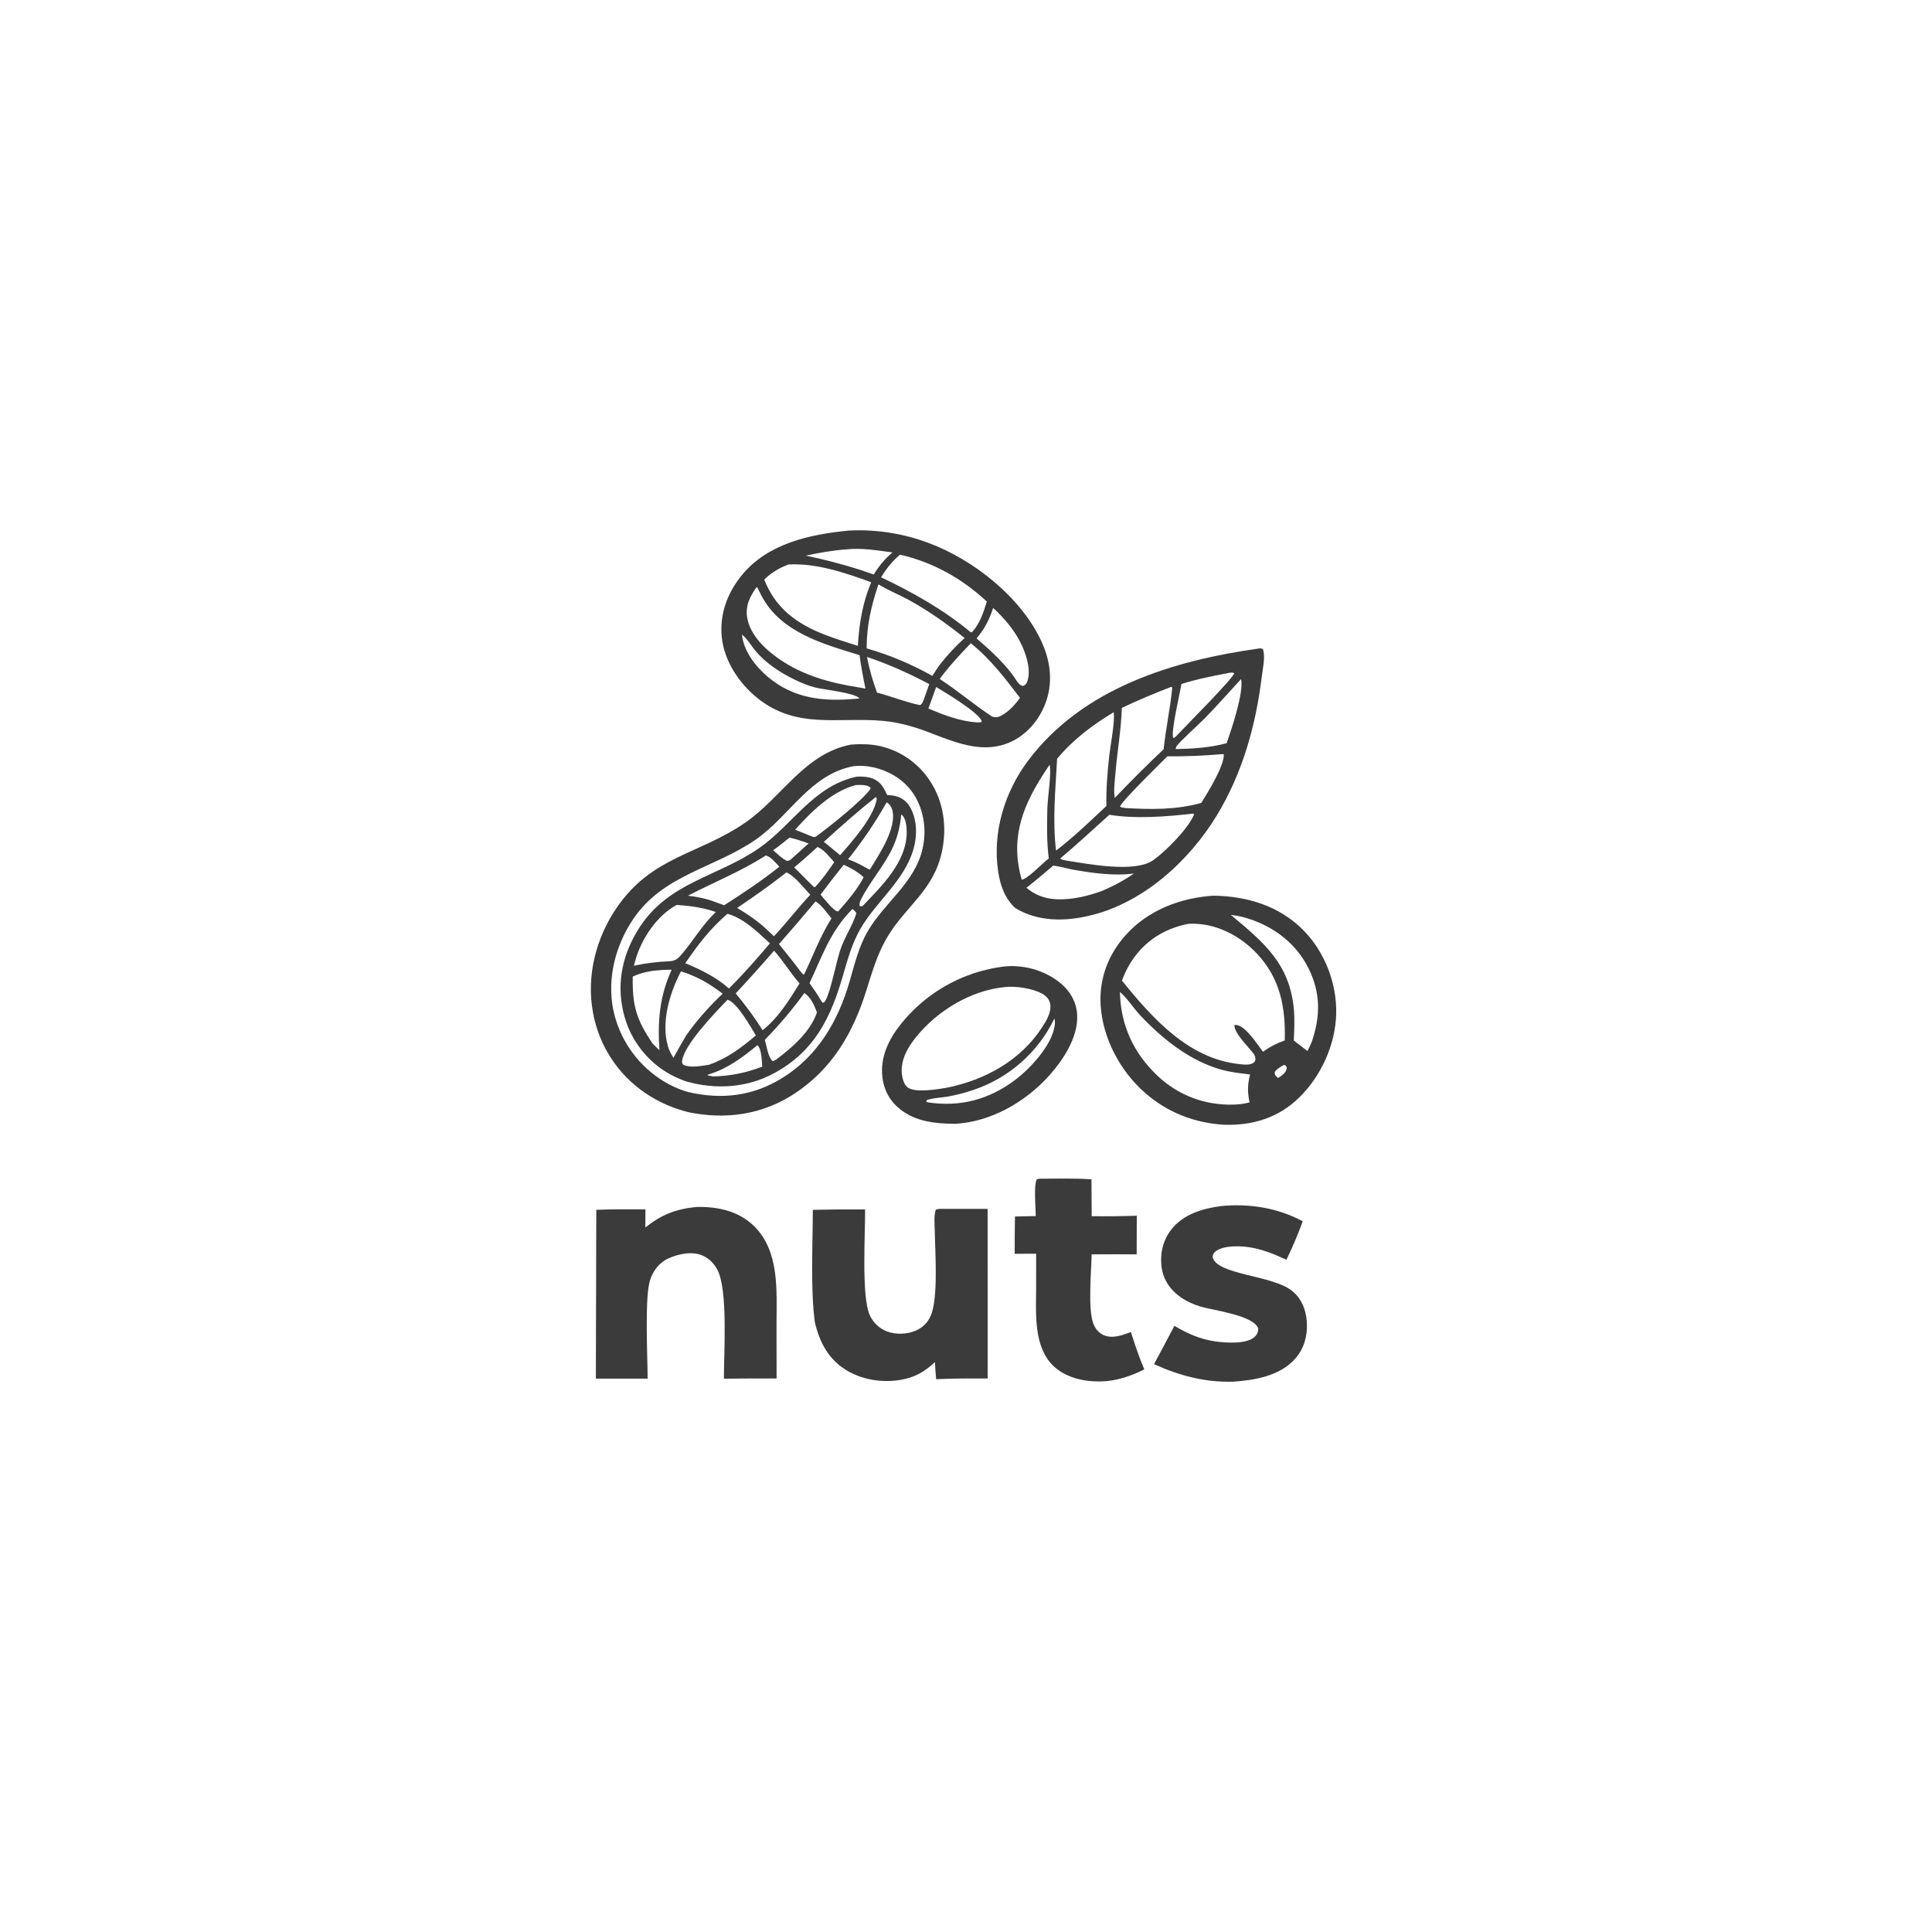 <?xml version="1.0" encoding="utf-8" ?>
<svg xmlns="http://www.w3.org/2000/svg" xmlns:xlink="http://www.w3.org/1999/xlink" width="1024" height="1024">
	<path fill="#3C3B3C" d="M495.124 389.226C486.511 385.769 477.596 382.969 468.319 382.109C444.181 379.872 422.376 386.783 401.442 369.991C391.824 362.277 383.895 350.396 382.576 337.924C381.276 325.619 385.512 314.176 393.281 304.733C407.079 287.961 429.448 283.177 449.994 281.209Q452.651 281.075 455.311 281.075Q457.972 281.076 460.629 281.212Q463.285 281.347 465.932 281.617Q468.579 281.888 471.208 282.292Q473.838 282.696 476.443 283.233Q479.049 283.769 481.624 284.438Q484.199 285.106 486.737 285.904Q489.275 286.702 491.769 287.628C515.77 296.434 541.373 316.608 552.122 340.258C556.914 350.803 558.223 362.105 553.982 373.077C550.582 381.873 544.008 389.573 535.3 393.415C521.748 399.395 508.025 394.193 495.124 389.226ZM448.397 291.205C441.21 291.728 434.153 292.981 427.117 294.506Q441.951 297.563 456.38 302.169L463.069 304.507C465.908 299.957 468.922 296.266 473.036 292.807C464.962 291.728 456.553 290.269 448.397 291.205ZM477.01 293.972C472.879 297.541 469.835 301.313 466.992 305.975C484.085 314.133 499.773 322.926 514.425 335.028L515.046 335.145C519.227 330.91 521.348 324.401 523.027 318.821C509.83 306.567 494.576 298.028 477.01 293.972ZM417.915 299.185C412.933 301.076 408.893 303.426 405.065 307.191C410.525 321.027 420.228 329.164 433.753 335.012C438.975 337.27 444.366 339.022 449.78 340.75L454.651 342.321C455.486 330.103 457.046 320.026 461.745 308.61C447.976 303.586 432.724 298.38 417.915 299.185ZM465.586 309.716C461.729 321.356 459.37 331.31 459.341 343.659C471.631 347.143 483.032 352.024 494.178 358.24C495.545 356.179 496.862 353.899 498.387 351.962C502.311 346.93 506.581 342.479 511.268 338.156C501.892 330.68 492.196 323.747 481.663 317.972C476.451 315.114 470.601 312.833 465.586 309.716ZM401.22 310.899C397.6 315.928 394.98 320.86 396.02 327.289C397.532 336.624 405.667 344.268 413.099 349.378C425.68 358.028 439.966 361.937 454.881 364.291L458.7 364.958C457.487 359.063 456.377 353.212 455.573 347.245C436.245 341.297 413.856 335.201 403.698 315.905C402.833 314.261 401.978 312.596 401.22 310.899ZM526.388 322.187C524.393 328.424 521.844 333.332 517.618 338.347C525.053 344.799 533.657 352.541 538.89 360.915C540.083 362.351 540.372 363.122 542.216 363.59C543.487 362.973 543.929 362.597 544.439 361.241C546.796 354.968 543.592 345.752 540.639 340.088C537.031 333.168 532.056 327.485 526.388 322.187ZM393.264 336.284C393.988 344.941 400.544 353.338 406.976 358.763C420.629 370.277 436.372 371.945 453.458 370.375L455.571 370.177C453.092 367.154 436.405 365.521 431.812 364.319C428.205 363.375 424.908 362.001 421.542 360.394C413.826 356.71 405.738 351.476 400.279 344.795C397.968 341.966 396.09 338.621 393.264 336.284ZM514.552 340.943C508.691 347.037 503.084 353.05 498.059 359.876C507.627 366.098 516.285 373.519 525.754 379.759C527.88 380.385 529.048 380.2 530.991 379.135C534.738 377.081 538.162 373.355 540.608 369.89C532.779 359.536 524.76 349.101 514.552 340.943ZM459.544 348.183C460.718 354.707 462.599 360.873 464.829 367.107C472.512 369.074 479.927 372.157 487.687 373.741C488.762 373.057 489.055 372.128 489.541 371.011L492.53 362.593C481.734 356.884 471.114 352.107 459.544 348.183ZM496.194 364.132L492.065 375.537C500.429 379.049 508.736 382.276 517.881 382.904L519.949 382.818L520.379 382.201C518.113 377.168 501.429 367.339 496.194 364.132Z"/>
	<path fill="#3C3B3C" d="M538.062 481.254C532.51 475.994 530.17 469.343 529.053 461.943C525.906 441.087 532.475 419.673 545.042 402.995C573.921 364.668 621.786 350.085 667.337 343.702C668.394 343.633 668.347 343.552 669.394 344.051C669.465 344.304 669.544 344.554 669.607 344.809C670.585 348.818 669.25 354.755 668.736 358.915C665.545 384.722 658.527 409.797 644.954 432.152C630.198 456.456 605.936 478.52 577.722 485.266C564.337 488.467 550.122 488.589 538.062 481.254ZM651.404 356.634C642.918 358.296 634.421 359.901 626.166 362.524C625.304 368.197 620.743 386.627 621.74 390.98L622.434 391.064L623.409 390.169C627.968 385.271 653.004 360.217 654.22 356.774C653.14 356.389 652.527 356.452 651.404 356.634ZM657.81 359.91C651.391 366.867 645.133 373.975 638.522 380.753C635.975 383.365 624.777 393.487 623.446 395.738C623.423 395.777 623.174 396.739 623.171 396.764C623.159 396.853 623.188 396.942 623.197 397.03C632.359 396.827 641.258 396.286 650.148 393.912C652.783 386.309 659.286 367.221 657.81 359.91ZM620.865 364.017Q607.523 369.115 594.593 375.183C594.254 386.657 592.179 398.206 591.222 409.665C590.87 413.878 590.203 418.461 590.771 422.659L591.024 422.755Q603.533 409.586 616.743 397.12C617.915 386.196 620.265 375.406 621.314 364.481L620.865 364.017ZM590.263 377.502C579.127 384.226 568.595 392.095 560.285 402.208C559.44 418.294 557.767 434.776 559.731 450.83C569.175 443.594 577.748 435.317 586.41 427.183C586.225 418.326 586.942 409.444 587.915 400.644C588.499 395.359 591.073 382.145 590.263 377.502ZM647.406 399.735C637.816 400.587 628.343 400.943 618.716 400.872C615.244 404.42 594.686 424.404 593.597 427.522C594.543 428.031 595.225 428.158 596.29 428.265C609.892 429.082 623.478 429.282 636.722 425.557C640.123 420.053 649.015 405.706 648.637 399.825C647.616 399.672 648.026 399.642 647.406 399.735ZM556.312 405.35C544.694 422.403 536.155 439.003 540.104 460.233Q540.658 463.288 541.556 466.261C544.817 465.803 552.612 457.378 555.871 455.011C554.778 446.278 554.894 437.181 555.117 428.391C555.246 423.314 557.405 409.018 556.312 405.35ZM632.524 431.212C618.12 432.856 602.392 434.127 587.97 431.866C579.36 439.614 570.811 447.568 561.934 455.003C562.712 455.811 564.027 455.855 565.114 456.108C576.758 457.897 601.598 462.848 611.361 455.827C617.972 451.073 629.815 439.19 632.876 431.695L632.524 431.212ZM558.186 458.824C553.531 462.821 548.877 466.775 544.027 470.535C550.59 476.014 557.678 477.207 565.976 476.475C572.318 475.916 578.407 474.302 584.364 472.103C590.267 469.553 595.762 466.645 601.03 462.946C591.201 464.435 578.683 462.709 568.98 460.98C565.503 460.36 561.641 459.111 558.186 458.824Z"/>
	<path fill="#3C3B3C" d="M364.751 589.467C356.638 587.383 349.117 584.173 342.179 579.44Q340.822 578.526 339.513 577.546Q338.204 576.566 336.945 575.521Q335.686 574.477 334.481 573.371Q333.276 572.265 332.128 571.101Q330.979 569.936 329.89 568.715Q328.802 567.495 327.775 566.222Q326.748 564.948 325.787 563.625Q324.825 562.302 323.93 560.933Q323.036 559.564 322.211 558.152Q321.386 556.739 320.632 555.288Q319.878 553.836 319.198 552.349Q318.518 550.861 317.913 549.342Q317.308 547.822 316.779 546.274Q316.25 544.727 315.8 543.154Q315.349 541.582 314.977 539.989Q314.606 538.396 314.314 536.787C310.684 517.344 315.847 497.128 326.963 480.967C345.757 453.644 370.3 453.067 395.082 435.957C414.351 422.653 426.525 399.242 451.107 394.647C455.874 394.28 460.751 394.326 465.457 395.234Q466.5 395.446 467.531 395.709Q468.562 395.973 469.578 396.287Q470.595 396.601 471.595 396.965Q472.595 397.329 473.575 397.742Q474.556 398.155 475.515 398.616Q476.474 399.077 477.409 399.585Q478.344 400.093 479.253 400.646Q480.162 401.2 481.042 401.798Q481.922 402.396 482.772 403.036Q483.621 403.677 484.438 404.359Q485.255 405.04 486.037 405.762Q486.82 406.483 487.565 407.243Q488.311 408.002 489.018 408.797Q489.725 409.592 490.392 410.421Q491.058 411.251 491.683 412.112Q492.308 412.973 492.89 413.864C500.204 424.883 501.958 438.322 499.293 451.14C494.901 472.264 479.727 480.329 469.865 497.39C464.852 506.062 462.046 515.887 459.045 525.385C451.956 547.823 440.981 566.633 420.902 579.774C403.882 590.912 384.439 593.544 364.751 589.467ZM452.338 406.098C429.131 410.554 418.659 432.471 400.492 445.048C378.778 460.08 351.7 463.548 335.845 486.795C326.288 500.807 321.694 518.345 325.027 535.14Q325.314 536.523 325.667 537.89Q326.021 539.257 326.44 540.605Q326.859 541.953 327.342 543.28Q327.826 544.606 328.373 545.908Q328.921 547.21 329.53 548.483Q330.14 549.757 330.81 551Q331.481 552.242 332.21 553.451Q332.94 554.66 333.727 555.832Q334.514 557.004 335.357 558.137Q336.2 559.27 337.097 560.361Q337.994 561.451 338.942 562.497Q339.89 563.543 340.888 564.542Q341.886 565.542 342.931 566.491Q343.976 567.441 345.066 568.339Q346.155 569.237 347.287 570.081Q348.419 570.925 349.59 571.714C354.199 574.791 359.404 577.329 364.755 578.809C382.663 582.941 399.091 581.002 414.825 571.229C433.494 559.635 444.237 541.058 450.246 520.395C452.885 511.316 455.089 501.885 459.886 493.638C468.918 478.112 484.963 467.961 489.05 449.516C491.165 439.972 489.714 429.379 484.387 421.099C479.41 413.361 471.195 408.43 462.276 406.575C458.946 405.882 455.728 405.709 452.338 406.098Z"/>
	<path fill="#3C3B3C" d="M363.585 573.136C359.824 571.79 356.232 570.182 352.84 568.056Q351.772 567.384 350.739 566.66Q349.706 565.936 348.71 565.162Q347.714 564.387 346.758 563.564Q345.802 562.742 344.887 561.872Q343.973 561.003 343.103 560.09Q342.233 559.176 341.409 558.22Q340.586 557.265 339.81 556.27Q339.035 555.274 338.31 554.242Q337.585 553.209 336.913 552.142Q336.24 551.075 335.621 549.976Q335.002 548.876 334.438 547.748Q333.874 546.619 333.367 545.464Q332.86 544.309 332.411 543.13Q331.962 541.951 331.572 540.751Q331.182 539.552 330.851 538.334Q330.521 537.116 330.252 535.884C326.708 520.119 330.266 505.03 338.945 491.567C354.394 467.602 380.233 464.752 402.045 449.724C420.224 437.199 431.035 416.532 454.161 411.628C456.87 411.52 459.957 411.645 462.501 412.62C466.687 414.224 468.46 417.546 470.204 421.375C471.676 421.451 473.122 421.559 474.56 421.909Q475.177 422.054 475.775 422.263Q476.373 422.472 476.946 422.741Q477.519 423.011 478.06 423.339Q478.602 423.667 479.107 424.05Q479.612 424.433 480.074 424.866Q480.536 425.299 480.95 425.778Q481.365 426.257 481.727 426.776Q482.09 427.296 482.396 427.85C486.15 434.505 486.218 443.019 484.116 450.214C479.247 466.886 464.452 477.732 456.021 492.332C451.512 500.139 449.169 508.841 446.675 517.43C440.251 539.564 431.641 557.138 410.573 568.678C396.062 576.627 379.327 577.657 363.585 573.136ZM453.523 416.109C440.834 419.489 429.968 430.241 421.439 439.763L430.821 443.523C432.073 443.748 432.087 443.661 433.159 442.881C439.879 437.996 457.092 424.268 461.388 418.102L461.306 417.35C459.226 415.795 456 415.998 453.523 416.109ZM464.184 422.435C454.686 430.01 445.623 438.002 436.665 446.202C438.197 447.447 439.796 448.653 441.274 449.959L445.275 453.263C451.868 445.713 463.055 433.232 464.719 423.463C464.408 422.503 464.694 422.762 464.184 422.435ZM469.948 425.26C463.804 436.046 457.294 445.724 449.496 455.402C451.891 456.353 454.226 457.285 456.483 458.544L460.98 460.985C465.747 453.215 475.559 438.751 472.907 429.244C472.437 427.56 471.463 426.139 469.948 425.26ZM477.669 431.714C477.11 437.619 475.927 443.036 473.496 448.476C468.905 458.75 461.218 466.954 456.28 476.856C455.74 477.938 455.42 479.008 455.642 480.22C456.56 480.38 456.557 480.589 457.363 480.023C467.474 469.477 480.624 456.736 480.574 440.973C480.566 438.396 480.224 434.052 478.236 432.126C478.068 431.964 477.858 431.852 477.669 431.714ZM418.485 443.944C415.631 446.231 412.791 448.52 409.812 450.643C412.11 452.679 414.309 454.858 417.044 456.293C417.822 456.236 418.088 456.207 418.802 455.833L428.552 447.057C425.211 445.812 421.965 444.73 418.485 443.944ZM433.3 448.912C429.22 452.547 425.196 456.291 420.95 459.732L431.355 470.13L432.081 470.118C435.743 466.132 439.145 461.462 442.149 456.958C439.78 454.332 436.7 450.204 433.3 448.912ZM405.89 453.414C392.722 461.905 378.443 467.542 364.611 474.745C368.496 475.205 372.234 475.885 375.992 476.992L383.827 479.789C393.857 473.425 403.774 466.795 413.068 459.381C411.209 457.462 408.554 453.993 405.89 453.414ZM447.19 458.334Q440.906 466.149 434.911 474.187C436.749 476.235 441.715 482.845 444.119 483.101L444.37 482.957C449.349 477.249 454.197 471.746 457.734 464.983C454.539 461.949 451.138 460.199 447.19 458.334ZM416.893 462.367C408.358 469.016 399.682 475.212 390.687 481.222C396.337 484.551 401.825 488.335 406.612 492.843L410.207 496.24C416.858 489.103 422.812 481.365 429.442 474.237C425.932 470.496 421.483 464.606 416.893 462.367ZM432.257 477.785Q422.718 489.218 412.876 500.39C416.657 505.126 420.571 509.809 424.149 514.699L425.615 516.418L426.26 516.424C430.972 506.34 434.774 496.282 440.683 486.757C438.293 483.849 435.494 479.665 432.257 477.785ZM358.643 479.654C348.488 485.06 340.476 496.882 337.124 507.716Q336.507 509.774 335.967 511.854C342.368 510.455 348.583 509.747 355.124 509.462C358.235 509.201 359.576 507.856 361.531 505.529C367.776 498.099 372.276 490.215 379.386 483.375C372.587 481.012 365.808 480.093 358.643 479.654ZM451.791 481.781C439.953 493.847 436.007 506.28 429.065 521.09C431.063 523.946 433.127 526.766 434.829 529.812L435.97 531.489C437.059 531.214 437.063 531.113 437.591 530.158C440.262 525.322 443.223 510.133 445.248 503.856C447.54 496.749 451.887 490.665 453.888 484.028C453.295 482.999 452.735 482.494 451.791 481.781ZM385.565 484.327C376.498 492.131 369.907 500.706 363.228 510.521C371.545 514.018 379.555 517.846 386.345 523.923C394.085 516.274 401.03 508.281 408.066 499.999C401.483 493.958 394.371 486.795 385.565 484.327ZM410.289 503.885Q400.305 515.383 389.934 526.532C395.142 532.827 399.858 539.088 404.198 546.024C412.503 539.519 418.272 530.093 423.78 521.224C418.936 515.711 415.189 509.362 410.289 503.885ZM349.852 514.205C344.422 514.564 340.357 515.428 335.373 517.579C335.084 533.019 337.322 540.539 345.994 553.216L349.507 556.667C348.507 541.267 349.513 528.22 355.975 513.991C353.969 514.036 351.832 513.928 349.852 514.205ZM360.937 514.836C354.935 526.252 350.26 541.822 354.057 554.673C354.69 556.816 355.753 558.784 356.926 560.673Q360.213 554.666 363.706 548.776C369.442 540.63 375.801 533.521 383.029 526.676C375.796 521.216 369.65 517.584 360.937 514.836ZM426.352 526.296C419.89 535.175 413.088 543.264 405.392 551.103C406.249 554.044 407.157 560.821 409.663 562.478L411.513 561.485C419.956 555.207 429.51 546.876 433.01 536.57C431.435 532.61 429.959 528.893 426.352 526.296ZM385.618 529.87C379.451 536.25 361.928 554.315 361.498 562.745C361.459 563.513 361.804 563.775 362.2 564.386C365.896 566.146 371.735 564.94 375.677 564.374C385.404 560.983 392.828 555.419 400.622 548.792C397.769 544.09 390.696 531.369 385.618 529.87ZM401.46 553.951C393.301 560.67 385.479 566.52 375.175 569.608L375.067 569.949L377.88 570.52C387.059 570.342 395.446 568.631 404.014 565.337C403.738 562.409 403.773 556.118 401.46 553.951Z"/>
	<path fill="#3C3B3C" d="M649.189 596.164C633.306 595.317 618.822 589.704 606.827 579.182C593.731 567.695 584.454 550.336 583.367 532.841C582.502 518.904 587.262 506.152 596.509 495.761C608.4 482.4 625.746 475.788 643.303 474.726C661.253 475.006 678.397 480.261 691.171 493.398C702.211 504.752 708.506 521.187 708.222 536.993C707.924 553.566 700.162 570.609 688.246 582.061C677.409 592.475 664.01 596.531 649.189 596.164ZM652.374 484.922C669.817 499.475 683.612 510.802 685.784 535.048C686.274 540.514 685.966 546.036 685.747 551.51L693.006 557.081C693.775 555.441 694.6 553.808 695.291 552.134C699.903 538.455 700.042 526.294 693.503 513.157C687.151 500.395 675.795 491.575 662.381 487.128C659.102 486.041 655.812 485.27 652.374 484.922ZM629.867 489.64C617.139 492.154 607.012 498.499 599.773 509.417C597.612 512.676 596.012 516.096 594.651 519.75C610.627 539.442 629.762 561.08 656.66 563.965C659.054 564.222 662.426 564.757 664.464 563.242C665.02 562.828 665.327 562.206 665.399 561.511C665.502 560.53 665.022 559.529 664.596 558.684C662.019 555.156 653.958 547.557 654.278 543.263C656.012 543.072 657.72 543.959 659.079 545.052C663.073 548.263 666.324 553.315 669.381 557.436C673.08 554.815 676.666 552.936 680.953 551.453C681.413 533.901 678.605 518.66 666.152 505.397C657.637 496.328 645.548 489.853 632.94 489.601Q631.403 489.577 629.867 489.64ZM593.582 525.758C593.94 543.246 600.732 558.051 613.413 570.093C624.452 580.575 638.634 585.921 653.868 585.46C656.745 585.373 659.523 585.028 662.309 584.287C661.116 578.929 661.207 574.875 662.552 569.506C657.656 568.871 652.662 568.354 647.884 567.081C631.032 562.589 616.315 550.83 604.483 538.31C600.779 534.39 597.639 529.194 593.582 525.758ZM680.508 564.43C678.735 565.518 676.675 566.455 675.606 568.297C675.701 569.728 675.804 569.88 676.872 570.923C677.031 571.079 677.212 571.213 677.382 571.358C679.336 570.197 681.36 568.807 681.956 566.467C682.174 565.611 681.757 565.364 681.329 564.674L680.508 564.43Z"/>
	<path fill="#3C3B3C" d="M506.11 595.652C495.851 595.568 485.476 594.561 477.122 587.947C471.651 583.616 468.5 577.874 467.683 570.95C466.457 560.551 470.829 551.209 477.144 543.211Q477.773 542.413 478.422 541.631Q479.071 540.848 479.738 540.082Q480.406 539.316 481.092 538.566Q481.778 537.817 482.483 537.084Q483.187 536.352 483.909 535.637Q484.632 534.922 485.371 534.224Q486.111 533.527 486.867 532.849Q487.623 532.17 488.396 531.51Q489.169 530.85 489.958 530.209Q490.747 529.568 491.551 528.947Q492.355 528.326 493.174 527.725Q493.994 527.123 494.828 526.542Q495.661 525.961 496.509 525.401Q497.357 524.841 498.218 524.301Q499.08 523.762 499.954 523.244Q500.828 522.725 501.715 522.229Q502.602 521.733 503.5 521.258Q504.399 520.783 505.309 520.331Q506.219 519.879 507.14 519.449Q508.061 519.019 508.992 518.612Q509.923 518.204 510.864 517.82Q511.805 517.436 512.755 517.075Q513.705 516.714 514.663 516.376Q515.622 516.039 516.588 515.725Q517.555 515.411 518.529 515.121Q519.503 514.83 520.484 514.564Q521.464 514.298 522.451 514.056Q523.439 513.814 524.431 513.596Q525.424 513.379 526.422 513.185Q527.419 512.992 528.422 512.823Q529.424 512.655 530.43 512.51Q531.436 512.366 532.445 512.247C532.734 512.22 533.022 512.19 533.311 512.167C543.703 511.353 555.023 514.817 562.855 521.755C567.603 525.962 570.609 531.534 570.924 537.92C571.503 549.656 563.646 561.624 556.156 569.995C543.577 584.053 525.214 594.654 506.11 595.652ZM532.359 523.194C514.454 524.997 496.807 535.735 485.582 549.602C481.043 555.208 477.081 562.096 478.059 569.583C478.349 571.808 479.133 574.829 480.994 576.296C484.944 579.41 497.354 577.312 502.107 576.467C522.183 572.337 540.865 562.098 552.253 544.632C554.533 541.135 557.451 536.371 556.619 532.039C556.175 529.729 554.611 528.001 552.63 526.835C547.609 523.879 538.156 522.453 532.359 523.194ZM558.856 539.831Q558.063 541.478 557.189 543.083Q556.315 544.688 555.363 546.248Q554.41 547.807 553.381 549.318Q552.353 550.829 551.25 552.286Q550.148 553.744 548.974 555.145Q547.801 556.547 546.56 557.888Q545.318 559.229 544.012 560.507Q542.705 561.785 541.337 562.997Q539.968 564.208 538.542 565.35Q537.115 566.493 535.633 567.563Q534.152 568.633 532.619 569.628Q531.086 570.623 529.505 571.541Q527.925 572.459 526.301 573.297Q524.677 574.135 523.013 574.892Q521.35 575.649 519.651 576.322Q517.951 576.995 516.221 577.583Q509.146 580.057 501.754 581.294C498.733 581.784 495.404 581.895 492.468 582.681C491.519 582.935 491.336 582.889 490.84 583.773L491.727 584.267C508.783 586.818 523.809 582.96 537.734 572.619C545.99 566.489 557.615 554.003 559.04 543.455C559.199 542.279 559.185 540.976 558.856 539.831Z"/>
	<path fill="#3C3B3C" d="M548.974 644.557C548.973 639.654 547.797 629.256 549.475 625.049L550.953 624.739C560.091 624.743 569.378 624.403 578.491 625.076L578.629 644.614Q590.575 644.748 602.515 644.362L602.467 664.832Q590.536 664.751 578.606 664.838C578.425 673.996 576.558 693.406 579.418 701.349C580.412 704.11 582.262 706.496 585.01 707.666C589.768 709.693 594.871 707.669 599.397 706.013Q601.545 712.898 604.031 719.668L606.498 725.826C599.142 729.466 591.43 732.095 583.157 732.208C574.226 732.33 564.371 730.103 557.897 723.557C547.92 713.47 549.082 696.521 549.168 683.449L549.178 664.497L537.808 664.536Q537.785 654.655 537.952 644.776C541.622 644.649 545.302 644.629 548.974 644.557Z"/>
	<path fill="#3C3B3C" d="M622.453 702.693C629.349 706.857 636.144 709.825 644.171 710.976C649.506 711.741 660.209 712.489 664.665 708.854C666.188 707.612 666.782 706.23 666.937 704.318C664.973 697.175 642.686 694.444 636.452 692.56C632.678 691.42 628.977 689.791 625.743 687.52C620.396 683.765 616.738 678.55 615.742 672.032C614.637 664.808 616.323 657.378 620.868 651.599C627.326 643.389 637.637 640.492 647.539 639.195C662.505 637.857 677.18 640.192 690.476 647.291Q686.696 657.725 681.828 667.698C675.739 664.907 669.685 662.335 663.044 661.206C657.83 660.319 648.661 659.879 644.316 663.251C643.254 664.076 642.868 664.912 642.687 666.232C644.845 675.859 674.695 675.717 685.063 684.382C689.878 688.406 692.161 694.146 692.618 700.304C693.152 707.506 691.368 714.613 686.498 720.115C678.371 729.296 665.113 731.534 653.526 732.328C638.569 732.718 625.166 729.142 611.646 723.034Q617.145 712.914 622.453 702.693Z"/>
	<path fill="#3C3B3C" d="M342.035 650.592C350.561 643.828 358.068 640.844 368.908 639.737Q369.491 639.71 370.075 639.703C381.049 639.603 391.749 642.043 399.781 649.983C413.218 663.267 411.599 684.131 411.57 701.479L411.609 730.623Q397.648 730.547 383.688 730.737C383.62 717.738 385.986 683.474 380.127 672.784C378.051 668.997 374.661 665.933 370.444 664.788C364.773 663.249 357.268 665.161 352.228 668.046C351.107 668.897 349.988 669.76 349.017 670.783C346.592 673.336 344.967 676.559 344.163 679.978C341.789 690.072 343.2 718.753 343.255 730.713L315.818 730.687L316.043 641.237C324.71 640.84 333.411 640.981 342.085 640.991L342.035 650.592Z"/>
	<path fill="#3C3B3C" d="M458.524 641.017C458.62 653.451 456.558 686.794 460.857 696.734Q461.174 697.487 461.565 698.205Q461.956 698.923 462.416 699.598Q462.877 700.273 463.402 700.899Q463.927 701.525 464.512 702.096Q465.097 702.667 465.736 703.176Q466.375 703.686 467.062 704.129Q467.749 704.572 468.476 704.945Q469.203 705.318 469.964 705.616C474.725 707.479 480.86 707.27 485.52 705.192C488.98 703.65 491.619 701.102 493.19 697.658C497.45 688.317 495.606 663.361 495.444 652.363C495.394 648.965 494.839 644.265 496.033 641.104L497.75 640.718L523.457 640.718L523.477 730.616C514.377 730.61 505.28 730.539 496.189 731.015C495.875 727.991 495.701 724.968 495.533 721.933C491.141 726.067 486.535 729.103 480.648 730.64C470.325 733.335 458.163 731.956 448.966 726.455C439.101 720.554 434.544 711.736 431.897 700.888C429.508 683.259 430.796 659.557 430.813 641.245Q444.667 640.894 458.524 641.017Z"/>
</svg>

